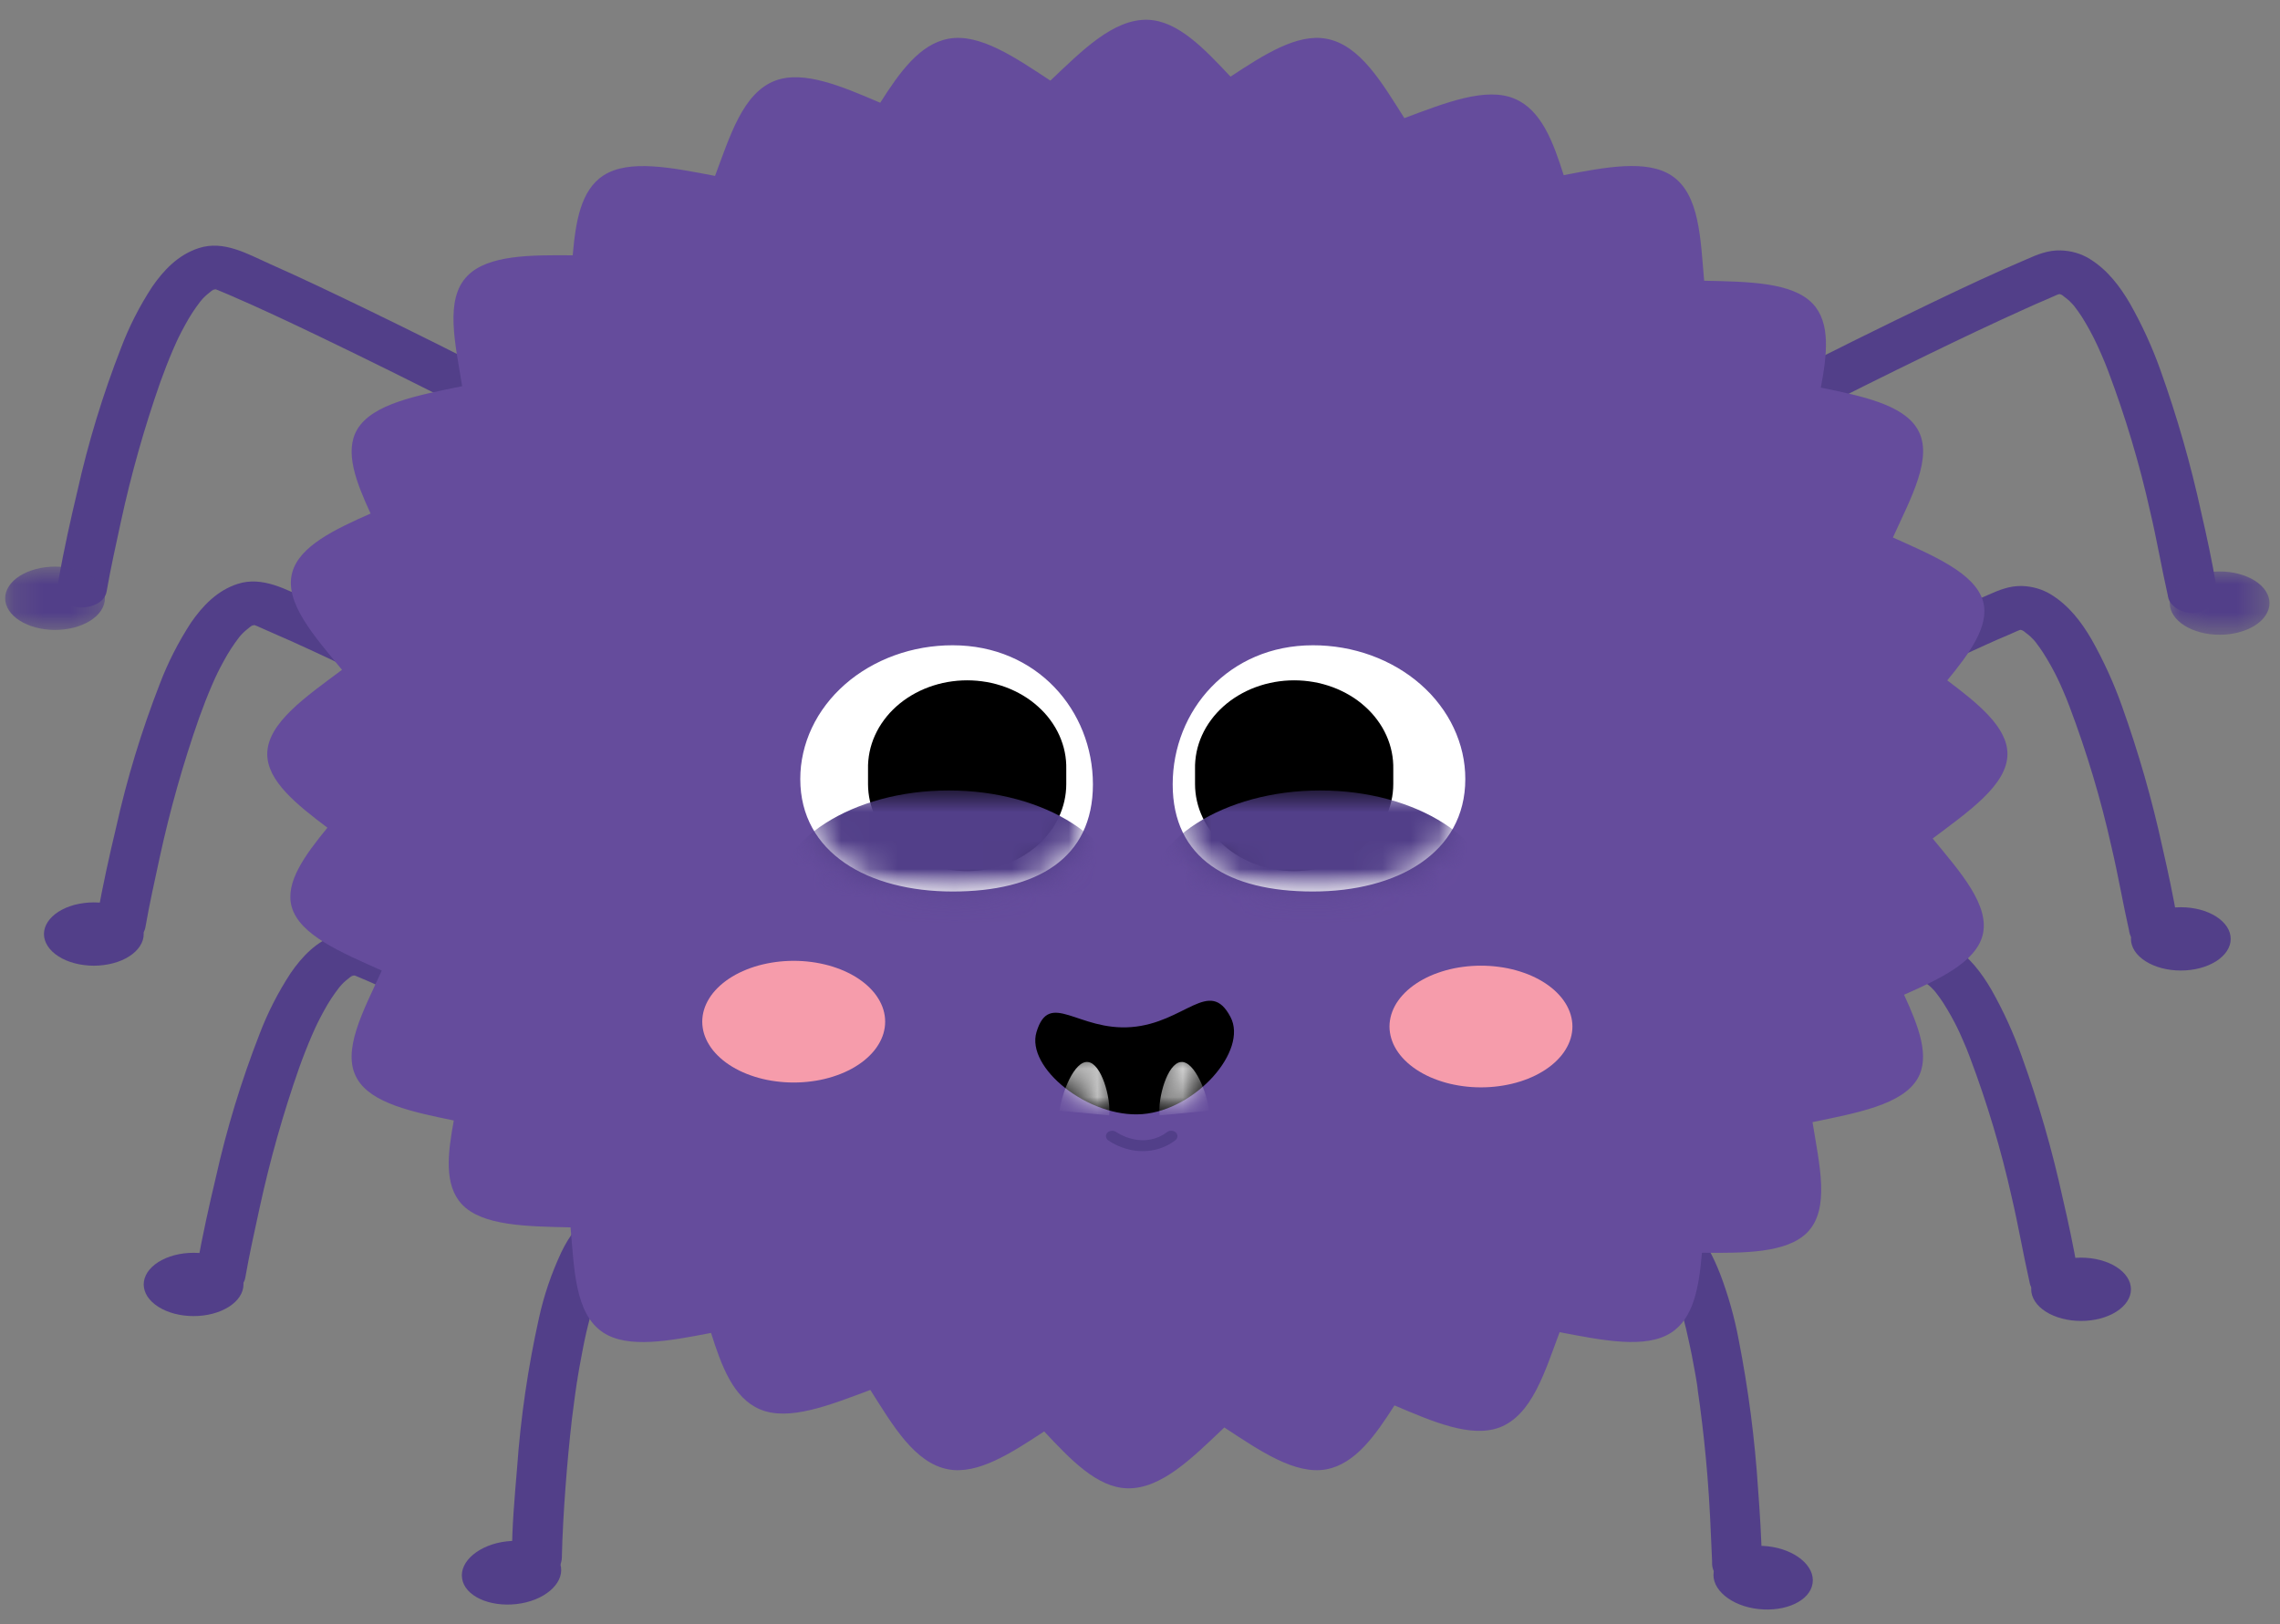 <svg width="80" height="57" viewBox="0 0 80 57" fill="none" xmlns="http://www.w3.org/2000/svg">
<rect x="0" y="0" width="80" height="57" fill="#808080" stroke="none"/>
<path d="M63.263 14.63C64.722 13.883 66.192 13.15 67.674 12.431C68.797 11.886 69.924 11.347 71.066 10.835C71.314 10.722 71.556 10.614 71.815 10.506L72.141 10.362C72.197 10.339 72.251 10.319 72.305 10.295C72.401 10.252 72.042 10.37 72.205 10.334C72.251 10.324 72.306 10.315 72.352 10.3C72.398 10.286 72.086 10.3 72.216 10.319C72.245 10.321 72.275 10.321 72.303 10.319C72.503 10.319 72.055 10.262 72.233 10.31C72.288 10.327 72.48 10.388 72.298 10.322C72.117 10.256 72.298 10.322 72.343 10.349C72.386 10.377 72.392 10.378 72.418 10.391C72.547 10.461 72.365 10.364 72.331 10.329C72.419 10.415 72.532 10.485 72.62 10.57C72.669 10.617 72.71 10.674 72.761 10.714C72.7 10.661 72.623 10.55 72.711 10.659L72.782 10.745C72.879 10.869 72.968 10.996 73.053 11.127C73.243 11.432 73.415 11.746 73.566 12.067C73.614 12.162 73.476 11.876 73.555 12.046L73.617 12.178C73.658 12.268 73.699 12.36 73.738 12.45C73.82 12.639 73.901 12.829 73.972 13.024C74.58 14.636 75.071 16.276 75.442 17.942C75.676 18.925 75.842 19.917 76.065 20.901C76.065 20.917 76.065 20.933 76.073 20.948C76.141 21.346 76.736 21.601 77.149 21.485C77.64 21.342 77.834 20.967 77.761 20.539C77.612 19.678 77.434 18.835 77.236 17.986C76.869 16.295 76.391 14.628 75.803 12.985C75.518 12.184 75.162 11.406 74.736 10.653C74.389 10.058 73.955 9.478 73.327 9.088C73.02 8.899 72.678 8.799 72.303 8.788C71.859 8.775 71.486 8.931 71.102 9.102C69.984 9.576 68.89 10.092 67.802 10.614C66.011 11.474 64.235 12.355 62.473 13.254L62.379 13.301C62.33 13.327 62.286 13.357 62.244 13.391C62.203 13.425 62.166 13.462 62.133 13.502C62.1 13.542 62.071 13.585 62.047 13.63C62.023 13.675 62.005 13.722 61.991 13.77C61.978 13.818 61.969 13.867 61.967 13.916C61.964 13.966 61.967 14.015 61.975 14.064C61.983 14.113 61.996 14.161 62.014 14.208C62.033 14.255 62.057 14.3 62.085 14.343C62.114 14.385 62.147 14.425 62.184 14.463C62.221 14.5 62.262 14.533 62.307 14.564C62.352 14.594 62.4 14.62 62.45 14.643C62.501 14.664 62.553 14.682 62.608 14.695C62.662 14.709 62.718 14.717 62.774 14.721C62.83 14.725 62.886 14.724 62.942 14.718C62.999 14.712 63.053 14.702 63.107 14.687C63.161 14.672 63.213 14.652 63.263 14.629V14.63Z" fill="#523F89"/>
<mask id="mask0_302_23088" style="mask-type:luminance" maskUnits="userSpaceOnUse" x="76" y="19" width="4" height="4">
<path d="M76.117 19.969H79.629V22.3H76.117V19.969Z" fill="white"/>
</mask>
<g mask="url(#mask0_302_23088)">
<path d="M79.631 21.166C79.631 21.238 79.62 21.311 79.598 21.382C79.575 21.453 79.542 21.523 79.498 21.59C79.454 21.658 79.4 21.722 79.337 21.783C79.273 21.843 79.2 21.899 79.119 21.951C79.038 22.002 78.949 22.048 78.854 22.089C78.758 22.129 78.657 22.164 78.551 22.191C78.445 22.219 78.336 22.241 78.223 22.255C78.11 22.269 77.996 22.276 77.882 22.276C77.766 22.276 77.653 22.269 77.54 22.255C77.428 22.241 77.318 22.219 77.212 22.191C77.106 22.164 77.005 22.129 76.91 22.089C76.814 22.048 76.725 22.002 76.644 21.951C76.563 21.899 76.49 21.843 76.427 21.783C76.363 21.722 76.308 21.658 76.265 21.59C76.221 21.523 76.188 21.453 76.165 21.382C76.142 21.311 76.132 21.238 76.132 21.166C76.132 21.093 76.142 21.02 76.165 20.948C76.188 20.877 76.221 20.808 76.265 20.74C76.308 20.673 76.363 20.609 76.427 20.548C76.49 20.488 76.563 20.432 76.644 20.38C76.725 20.328 76.814 20.282 76.91 20.242C77.005 20.201 77.106 20.167 77.212 20.139C77.318 20.111 77.428 20.09 77.54 20.076C77.653 20.062 77.766 20.055 77.882 20.055C77.996 20.055 78.11 20.062 78.223 20.076C78.336 20.09 78.445 20.111 78.551 20.139C78.657 20.167 78.758 20.201 78.854 20.242C78.949 20.282 79.038 20.328 79.119 20.38C79.2 20.432 79.273 20.488 79.337 20.548C79.4 20.609 79.454 20.673 79.498 20.74C79.542 20.808 79.575 20.877 79.598 20.948C79.62 21.02 79.631 21.093 79.631 21.166Z" fill="#523F89"/>
</g>
<path d="M61.901 26.413C63.36 25.665 64.831 24.932 66.313 24.215C67.435 23.668 68.563 23.128 69.705 22.616C69.953 22.505 70.195 22.395 70.453 22.289L70.78 22.145L70.944 22.078C71.04 22.035 70.68 22.152 70.844 22.116C70.893 22.108 70.942 22.096 70.989 22.083C71.053 22.064 70.725 22.083 70.855 22.102C70.885 22.104 70.913 22.104 70.942 22.102C71.141 22.102 70.694 22.046 70.872 22.095C70.927 22.111 71.118 22.172 70.937 22.105C70.756 22.037 70.937 22.105 70.981 22.134C71.025 22.162 71.03 22.161 71.055 22.175C71.185 22.246 71.004 22.148 70.97 22.114C71.058 22.2 71.171 22.267 71.259 22.354C71.308 22.402 71.349 22.457 71.4 22.498C71.339 22.444 71.263 22.335 71.351 22.444L71.421 22.529C71.517 22.652 71.607 22.781 71.692 22.911C71.884 23.213 72.056 23.522 72.21 23.84C72.257 23.935 72.12 23.647 72.198 23.818C72.22 23.863 72.241 23.906 72.261 23.95C72.302 24.041 72.343 24.131 72.382 24.223C72.463 24.411 72.545 24.602 72.615 24.797C73.224 26.409 73.715 28.048 74.086 29.715C74.318 30.697 74.486 31.69 74.708 32.674C74.708 32.688 74.708 32.704 74.716 32.72C74.785 33.119 75.38 33.374 75.791 33.257C76.282 33.113 76.478 32.738 76.403 32.312C76.254 31.451 76.076 30.608 75.88 29.759C75.513 28.068 75.035 26.401 74.447 24.758C74.162 23.959 73.809 23.185 73.386 22.435C73.04 21.841 72.605 21.261 71.978 20.871C71.671 20.681 71.329 20.579 70.954 20.565C70.509 20.552 70.136 20.709 69.751 20.881C68.633 21.354 67.54 21.871 66.452 22.392C64.661 23.253 62.885 24.133 61.123 25.032L61.029 25.079C60.98 25.106 60.936 25.136 60.895 25.17C60.853 25.203 60.816 25.24 60.783 25.281C60.749 25.321 60.721 25.363 60.698 25.408C60.673 25.453 60.655 25.5 60.641 25.548C60.628 25.596 60.62 25.645 60.617 25.695C60.614 25.744 60.616 25.794 60.625 25.843C60.633 25.892 60.646 25.94 60.665 25.986C60.683 26.034 60.707 26.078 60.736 26.121C60.764 26.164 60.797 26.204 60.834 26.241C60.872 26.278 60.913 26.312 60.958 26.342C61.002 26.372 61.05 26.399 61.1 26.421C61.151 26.443 61.204 26.461 61.258 26.474C61.312 26.487 61.368 26.496 61.424 26.5C61.48 26.503 61.537 26.503 61.593 26.497C61.649 26.491 61.704 26.481 61.757 26.466C61.812 26.45 61.863 26.431 61.912 26.407L61.901 26.413Z" fill="#523F89"/>
<path d="M78.27 32.949C78.27 33.022 78.259 33.094 78.237 33.165C78.214 33.237 78.181 33.306 78.137 33.374C78.093 33.441 78.039 33.505 77.975 33.565C77.912 33.626 77.839 33.682 77.758 33.734C77.676 33.785 77.588 33.831 77.493 33.872C77.397 33.912 77.296 33.947 77.19 33.975C77.084 34.002 76.975 34.024 76.862 34.038C76.749 34.052 76.635 34.059 76.52 34.059C76.405 34.059 76.292 34.052 76.179 34.038C76.066 34.024 75.957 34.002 75.851 33.975C75.744 33.947 75.643 33.912 75.548 33.872C75.453 33.831 75.364 33.785 75.283 33.734C75.201 33.682 75.129 33.626 75.065 33.565C75.001 33.505 74.948 33.441 74.903 33.374C74.86 33.306 74.826 33.237 74.804 33.165C74.781 33.094 74.77 33.022 74.77 32.949C74.77 32.875 74.781 32.804 74.804 32.732C74.826 32.66 74.86 32.591 74.903 32.523C74.948 32.456 75.001 32.392 75.065 32.332C75.129 32.271 75.201 32.215 75.283 32.163C75.364 32.112 75.453 32.066 75.548 32.025C75.643 31.985 75.744 31.95 75.851 31.922C75.957 31.895 76.066 31.873 76.179 31.859C76.292 31.845 76.405 31.838 76.52 31.838C76.635 31.838 76.749 31.845 76.862 31.859C76.975 31.873 77.084 31.895 77.19 31.922C77.296 31.95 77.397 31.985 77.493 32.025C77.588 32.066 77.676 32.112 77.758 32.163C77.839 32.215 77.912 32.271 77.975 32.332C78.039 32.392 78.093 32.456 78.137 32.523C78.181 32.591 78.214 32.66 78.237 32.732C78.259 32.804 78.27 32.875 78.27 32.949Z" fill="#523F89"/>
<path d="M58.401 38.71C59.861 37.963 61.331 37.23 62.813 36.512C63.936 35.965 65.063 35.426 66.207 34.913C66.455 34.803 66.697 34.692 66.954 34.585L67.28 34.441C67.334 34.419 67.39 34.398 67.443 34.374C67.54 34.331 67.179 34.45 67.342 34.414C67.392 34.405 67.441 34.394 67.49 34.381C67.553 34.361 67.224 34.381 67.353 34.398C67.382 34.4 67.411 34.4 67.441 34.398C67.641 34.398 67.193 34.342 67.371 34.391C67.427 34.405 67.619 34.469 67.437 34.401C67.255 34.334 67.437 34.401 67.481 34.43L67.555 34.47C67.685 34.541 67.504 34.443 67.47 34.409C67.556 34.494 67.669 34.563 67.759 34.649C67.808 34.697 67.849 34.752 67.899 34.793C67.839 34.74 67.762 34.63 67.85 34.74L67.919 34.824C68.017 34.948 68.107 35.076 68.192 35.206C68.383 35.508 68.556 35.818 68.71 36.136C68.757 36.23 68.62 35.944 68.698 36.115C68.72 36.158 68.74 36.202 68.761 36.247C68.801 36.337 68.842 36.427 68.881 36.519C68.963 36.707 69.045 36.898 69.115 37.093C69.724 38.706 70.214 40.345 70.586 42.012C70.817 42.994 70.984 43.987 71.207 44.97L71.216 45.017C71.285 45.416 71.878 45.672 72.292 45.554C72.781 45.41 72.978 45.036 72.903 44.608C72.754 43.747 72.576 42.903 72.378 42.057C72.009 40.365 71.528 38.699 70.934 37.057C70.651 36.258 70.298 35.484 69.875 34.734C69.528 34.14 69.094 33.56 68.465 33.169C68.157 32.979 67.816 32.877 67.441 32.864C66.997 32.851 66.623 33.015 66.24 33.18C65.122 33.652 64.028 34.169 62.939 34.691C61.149 35.552 59.373 36.432 57.612 37.33L57.517 37.379C57.466 37.404 57.418 37.432 57.373 37.465C57.329 37.499 57.288 37.536 57.251 37.575C57.215 37.616 57.184 37.659 57.157 37.705C57.131 37.751 57.11 37.799 57.094 37.848C57.078 37.897 57.069 37.948 57.065 37.999C57.061 38.05 57.062 38.102 57.07 38.153C57.077 38.203 57.091 38.253 57.11 38.302C57.129 38.35 57.153 38.397 57.182 38.442C57.212 38.486 57.246 38.527 57.285 38.566C57.324 38.604 57.367 38.638 57.414 38.669C57.461 38.7 57.511 38.726 57.564 38.748C57.616 38.77 57.671 38.788 57.728 38.8C57.785 38.812 57.843 38.819 57.901 38.822C57.96 38.824 58.018 38.821 58.075 38.813C58.133 38.805 58.19 38.792 58.244 38.774C58.299 38.756 58.351 38.733 58.401 38.706V38.71Z" fill="#523F89"/>
<path d="M74.77 45.246C74.77 45.319 74.759 45.391 74.737 45.462C74.714 45.534 74.681 45.603 74.637 45.671C74.593 45.738 74.539 45.802 74.475 45.863C74.411 45.923 74.339 45.98 74.258 46.031C74.177 46.083 74.088 46.129 73.992 46.169C73.897 46.21 73.796 46.244 73.69 46.272C73.584 46.3 73.474 46.321 73.362 46.335C73.249 46.349 73.135 46.356 73.02 46.356C72.905 46.356 72.791 46.349 72.679 46.335C72.566 46.321 72.457 46.3 72.35 46.272C72.244 46.244 72.144 46.21 72.048 46.169C71.952 46.129 71.864 46.083 71.783 46.031C71.702 45.98 71.629 45.923 71.565 45.863C71.502 45.802 71.447 45.738 71.404 45.671C71.36 45.603 71.326 45.534 71.304 45.462C71.281 45.391 71.27 45.319 71.27 45.246C71.27 45.173 71.281 45.1 71.304 45.029C71.326 44.957 71.36 44.888 71.404 44.821C71.447 44.753 71.502 44.689 71.565 44.629C71.629 44.568 71.702 44.512 71.783 44.461C71.864 44.409 71.952 44.363 72.048 44.322C72.144 44.282 72.244 44.248 72.35 44.22C72.457 44.191 72.566 44.171 72.679 44.157C72.791 44.142 72.905 44.135 73.02 44.135C73.135 44.135 73.249 44.142 73.362 44.157C73.474 44.171 73.584 44.191 73.69 44.22C73.796 44.248 73.897 44.282 73.992 44.322C74.088 44.363 74.177 44.409 74.258 44.461C74.339 44.512 74.411 44.568 74.475 44.629C74.539 44.689 74.593 44.753 74.637 44.821C74.681 44.888 74.714 44.957 74.737 45.029C74.759 45.1 74.77 45.173 74.77 45.246Z" fill="#523F89"/>
<path d="M48.251 47.227C49.83 46.647 51.415 46.084 53.008 45.538C54.209 45.123 55.414 44.716 56.63 44.341C57.079 44.197 57.534 44.078 57.986 43.952C58.097 43.92 57.738 43.952 57.853 43.968C57.875 43.969 57.898 43.969 57.921 43.968C57.947 43.969 57.972 43.969 57.998 43.968C58.048 43.959 57.73 43.913 57.869 43.955C57.921 43.97 58.101 44.028 57.918 43.955C57.734 43.881 57.918 43.955 57.972 43.987C57.992 43.999 58.011 44.012 58.032 44.022C58.143 44.078 57.846 43.879 57.939 43.959C57.983 43.999 58.032 44.033 58.076 44.074C58.121 44.114 58.153 44.154 58.194 44.193C57.992 44.002 58.13 44.12 58.194 44.212C58.277 44.323 58.352 44.438 58.419 44.557C58.457 44.622 58.491 44.687 58.526 44.752C58.542 44.783 58.555 44.814 58.571 44.843C58.612 44.922 58.486 44.658 58.52 44.74C58.53 44.763 58.542 44.784 58.553 44.807C58.85 45.498 59.075 46.208 59.228 46.935C59.324 47.353 59.406 47.773 59.48 48.194C59.498 48.293 59.514 48.393 59.531 48.492C59.539 48.54 59.545 48.587 59.553 48.636C59.561 48.684 59.596 48.943 59.553 48.672C59.583 48.887 59.615 49.102 59.645 49.316C59.754 50.139 59.842 50.963 59.909 51.788C59.991 52.784 60.03 53.781 60.073 54.779C60.073 54.793 60.073 54.809 60.073 54.825C60.07 54.877 60.074 54.928 60.083 54.979C60.093 55.031 60.108 55.081 60.128 55.129C60.149 55.178 60.176 55.224 60.207 55.268C60.238 55.312 60.275 55.353 60.316 55.39C60.356 55.428 60.401 55.461 60.449 55.491C60.498 55.52 60.55 55.545 60.604 55.566C60.658 55.586 60.714 55.602 60.773 55.612C60.83 55.622 60.889 55.627 60.948 55.627C61.007 55.627 61.065 55.622 61.124 55.612C61.181 55.602 61.238 55.586 61.292 55.566C61.346 55.545 61.398 55.52 61.446 55.491C61.495 55.461 61.54 55.428 61.581 55.39C61.621 55.353 61.658 55.312 61.689 55.268C61.721 55.224 61.746 55.178 61.767 55.129C61.789 55.081 61.804 55.031 61.813 54.979C61.822 54.928 61.825 54.877 61.823 54.825C61.804 53.964 61.751 53.114 61.687 52.26C61.573 50.497 61.345 48.745 61.004 47.004C60.857 46.226 60.642 45.464 60.359 44.715C60.111 44.09 59.795 43.423 59.244 42.947C58.988 42.719 58.683 42.562 58.331 42.475C57.921 42.399 57.521 42.427 57.13 42.561C55.95 42.898 54.787 43.279 53.63 43.673C51.697 44.327 49.775 45.004 47.866 45.704L47.764 45.741C47.344 45.896 46.994 46.256 47.153 46.687C47.305 47.044 47.799 47.39 48.251 47.227Z" fill="#523F89"/>
<path d="M63.599 55.568C63.508 56.177 62.656 56.573 61.697 56.467C60.738 56.361 60.037 55.772 60.13 55.164C60.223 54.555 61.073 54.159 62.031 54.265C62.988 54.371 63.695 54.957 63.599 55.568Z" fill="#523F89"/>
<path d="M17.435 13.131C15.93 12.361 14.415 11.606 12.891 10.867C11.747 10.313 10.603 9.766 9.439 9.249C8.683 8.912 7.849 8.421 6.974 8.707C6.241 8.945 5.735 9.493 5.34 10.064C4.892 10.75 4.527 11.467 4.244 12.217C3.603 13.861 3.094 15.535 2.714 17.239C2.47 18.257 2.247 19.279 2.061 20.306C2.061 20.322 2.061 20.338 2.052 20.353C1.983 20.75 2.167 21.199 2.663 21.299C3.082 21.382 3.667 21.187 3.74 20.763C3.884 19.936 4.067 19.114 4.245 18.294C4.602 16.645 5.061 15.019 5.623 13.415C5.761 13.029 5.91 12.646 6.073 12.267C6.112 12.177 6.153 12.085 6.194 11.995L6.256 11.863C6.331 11.699 6.191 11.99 6.245 11.884C6.327 11.72 6.409 11.556 6.5 11.395C6.654 11.109 6.832 10.835 7.034 10.574C7.09 10.502 7.284 10.318 7.054 10.542C7.103 10.495 7.147 10.442 7.196 10.399C7.286 10.311 7.391 10.241 7.485 10.158C7.446 10.194 7.274 10.285 7.399 10.22L7.464 10.184C7.58 10.12 7.724 10.123 7.433 10.184C7.479 10.174 7.528 10.156 7.573 10.143C7.619 10.13 7.737 10.119 7.544 10.143C7.351 10.167 7.477 10.143 7.523 10.143C7.569 10.143 7.765 10.162 7.562 10.143C7.359 10.124 7.562 10.156 7.621 10.167C7.751 10.195 7.474 10.107 7.501 10.122C7.55 10.146 7.601 10.167 7.653 10.185L8.018 10.338C9.122 10.813 10.207 11.327 11.286 11.845C13.02 12.68 14.741 13.533 16.447 14.406L16.543 14.454C16.592 14.481 16.644 14.504 16.699 14.522C16.754 14.54 16.811 14.553 16.868 14.561C16.926 14.569 16.984 14.572 17.042 14.569C17.101 14.567 17.159 14.56 17.216 14.548C17.272 14.536 17.327 14.518 17.38 14.496C17.433 14.474 17.482 14.448 17.53 14.417C17.576 14.386 17.62 14.352 17.658 14.313C17.697 14.275 17.731 14.234 17.761 14.19C17.791 14.145 17.815 14.098 17.834 14.05C17.853 14.001 17.866 13.951 17.874 13.901C17.881 13.85 17.883 13.799 17.879 13.747C17.875 13.696 17.865 13.646 17.849 13.596C17.833 13.547 17.813 13.498 17.786 13.453C17.76 13.407 17.728 13.364 17.692 13.323C17.655 13.284 17.615 13.247 17.57 13.214C17.526 13.18 17.478 13.152 17.427 13.127L17.435 13.131Z" fill="#523F89"/>
<mask id="mask1_302_23088" style="mask-type:luminance" maskUnits="userSpaceOnUse" x="0" y="19" width="4" height="4">
<path d="M0.185 19.84H3.681V22.171H0.185V19.84Z" fill="white"/>
</mask>
<g mask="url(#mask1_302_23088)">
<path d="M3.681 20.996C3.681 21.069 3.67 21.141 3.648 21.212C3.625 21.284 3.592 21.353 3.548 21.421C3.504 21.488 3.45 21.552 3.387 21.613C3.323 21.674 3.25 21.73 3.169 21.781C3.088 21.833 2.999 21.879 2.904 21.919C2.808 21.96 2.707 21.994 2.601 22.022C2.495 22.05 2.386 22.071 2.273 22.085C2.16 22.099 2.046 22.107 1.932 22.107C1.816 22.107 1.703 22.099 1.59 22.085C1.477 22.071 1.368 22.05 1.262 22.022C1.155 21.994 1.054 21.96 0.959 21.919C0.864 21.879 0.775 21.833 0.694 21.781C0.612 21.73 0.54 21.674 0.476 21.613C0.412 21.552 0.358 21.488 0.315 21.421C0.271 21.353 0.237 21.284 0.215 21.212C0.192 21.141 0.181 21.069 0.181 20.996C0.181 20.923 0.192 20.85 0.215 20.779C0.237 20.707 0.271 20.638 0.315 20.571C0.358 20.503 0.412 20.439 0.476 20.378C0.54 20.318 0.612 20.262 0.694 20.21C0.775 20.159 0.864 20.113 0.959 20.072C1.054 20.032 1.155 19.998 1.262 19.97C1.368 19.941 1.477 19.921 1.59 19.907C1.703 19.892 1.816 19.885 1.932 19.885C2.046 19.885 2.16 19.892 2.273 19.907C2.386 19.921 2.495 19.941 2.601 19.97C2.707 19.998 2.808 20.032 2.904 20.072C2.999 20.113 3.088 20.159 3.169 20.21C3.25 20.262 3.323 20.318 3.387 20.378C3.45 20.439 3.504 20.503 3.548 20.571C3.592 20.638 3.625 20.707 3.648 20.779C3.67 20.85 3.681 20.923 3.681 20.996Z" fill="#523F89"/>
</g>
<path d="M18.796 24.916C17.292 24.146 15.778 23.392 14.253 22.652C13.109 22.098 11.966 21.55 10.802 21.033C10.045 20.697 9.212 20.207 8.336 20.492C7.604 20.729 7.098 21.279 6.702 21.85C6.256 22.535 5.89 23.253 5.606 24.002C4.966 25.646 4.456 27.32 4.077 29.025C3.833 30.042 3.61 31.064 3.423 32.091L3.413 32.139C3.344 32.533 3.528 32.984 4.026 33.083C4.443 33.168 5.028 32.971 5.101 32.546C5.245 31.721 5.428 30.899 5.606 30.079C5.963 28.431 6.422 26.805 6.984 25.201C7.123 24.814 7.271 24.431 7.434 24.052C7.473 23.961 7.514 23.87 7.555 23.779C7.575 23.735 7.596 23.692 7.618 23.648C7.692 23.483 7.552 23.776 7.606 23.669C7.688 23.504 7.769 23.34 7.861 23.18C8.015 22.894 8.193 22.62 8.395 22.358C8.451 22.287 8.645 22.102 8.415 22.328C8.464 22.279 8.508 22.227 8.557 22.184C8.647 22.096 8.753 22.026 8.846 21.943C8.807 21.977 8.635 22.071 8.761 22.005L8.825 21.968C8.941 21.906 9.085 21.908 8.794 21.968C8.84 21.959 8.889 21.94 8.934 21.927C8.98 21.914 9.098 21.904 8.905 21.927C8.712 21.95 8.838 21.927 8.884 21.927C8.93 21.927 9.126 21.944 8.923 21.927C8.721 21.91 8.923 21.94 8.982 21.951C9.112 21.977 8.835 21.89 8.862 21.906C8.911 21.93 8.962 21.951 9.014 21.969L9.386 22.134C10.49 22.609 11.575 23.122 12.653 23.64C14.386 24.473 16.107 25.326 17.817 26.201L17.91 26.25C17.959 26.276 18.012 26.299 18.067 26.317C18.121 26.335 18.178 26.348 18.235 26.356C18.293 26.364 18.351 26.367 18.41 26.365C18.468 26.363 18.526 26.355 18.583 26.343C18.64 26.331 18.695 26.314 18.747 26.292C18.8 26.27 18.85 26.243 18.897 26.213C18.944 26.182 18.987 26.147 19.026 26.109C19.065 26.071 19.099 26.029 19.129 25.985C19.158 25.941 19.182 25.894 19.201 25.846C19.22 25.797 19.234 25.747 19.241 25.696C19.249 25.645 19.25 25.594 19.246 25.542C19.242 25.491 19.233 25.441 19.217 25.391C19.201 25.342 19.18 25.294 19.154 25.248C19.127 25.203 19.096 25.16 19.06 25.119C19.023 25.079 18.982 25.042 18.938 25.009C18.893 24.976 18.845 24.947 18.794 24.922L18.796 24.916Z" fill="#523F89"/>
<path d="M5.042 32.779C5.042 32.852 5.031 32.924 5.009 32.995C4.986 33.067 4.953 33.136 4.909 33.204C4.865 33.271 4.811 33.335 4.747 33.396C4.684 33.457 4.611 33.513 4.53 33.564C4.449 33.616 4.36 33.662 4.265 33.703C4.169 33.743 4.068 33.777 3.962 33.805C3.856 33.833 3.747 33.854 3.634 33.868C3.521 33.883 3.407 33.89 3.293 33.89C3.177 33.89 3.064 33.883 2.951 33.868C2.839 33.854 2.729 33.833 2.622 33.805C2.516 33.777 2.416 33.743 2.32 33.703C2.225 33.662 2.136 33.616 2.055 33.564C1.974 33.513 1.901 33.457 1.838 33.396C1.774 33.335 1.719 33.271 1.676 33.204C1.632 33.136 1.598 33.067 1.576 32.995C1.553 32.924 1.542 32.852 1.542 32.779C1.542 32.706 1.553 32.634 1.576 32.562C1.598 32.49 1.632 32.421 1.676 32.354C1.719 32.287 1.774 32.222 1.838 32.162C1.901 32.101 1.974 32.045 2.055 31.993C2.136 31.942 2.225 31.896 2.32 31.855C2.416 31.815 2.516 31.781 2.622 31.752C2.729 31.725 2.839 31.704 2.951 31.69C3.064 31.675 3.177 31.668 3.293 31.668C3.407 31.668 3.521 31.675 3.634 31.69C3.747 31.704 3.856 31.725 3.962 31.752C4.068 31.781 4.169 31.815 4.265 31.855C4.36 31.896 4.449 31.942 4.53 31.993C4.611 32.045 4.684 32.101 4.747 32.162C4.811 32.222 4.865 32.287 4.909 32.354C4.953 32.421 4.986 32.49 5.009 32.562C5.031 32.634 5.042 32.706 5.042 32.779Z" fill="#523F89"/>
<path d="M22.295 37.212C20.79 36.439 19.275 35.684 17.752 34.947C16.608 34.393 15.464 33.846 14.3 33.329C13.544 32.993 12.712 32.502 11.835 32.786C11.103 33.025 10.596 33.574 10.201 34.145C9.753 34.831 9.387 35.548 9.103 36.298C8.463 37.941 7.953 39.616 7.573 41.32C7.33 42.336 7.106 43.36 6.92 44.387C6.919 44.402 6.919 44.417 6.92 44.433C6.849 44.829 7.033 45.279 7.531 45.379C7.948 45.462 8.533 45.267 8.606 44.842C8.75 44.017 8.933 43.194 9.112 42.375C9.469 40.727 9.928 39.1 10.489 37.496C10.627 37.108 10.776 36.725 10.939 36.348C10.979 36.256 11.019 36.166 11.06 36.075C11.082 36.031 11.101 35.986 11.123 35.943C11.197 35.779 11.059 36.071 11.111 35.965C11.194 35.8 11.274 35.636 11.366 35.474C11.52 35.188 11.699 34.915 11.902 34.653C11.958 34.583 12.15 34.398 11.921 34.622C11.97 34.575 12.013 34.523 12.062 34.478C12.152 34.391 12.258 34.322 12.351 34.239C12.312 34.273 12.142 34.365 12.266 34.299L12.33 34.263C12.447 34.201 12.59 34.203 12.299 34.263C12.345 34.254 12.395 34.236 12.441 34.223C12.487 34.21 12.604 34.198 12.41 34.223C12.216 34.247 12.343 34.223 12.389 34.223C12.434 34.223 12.631 34.24 12.428 34.223C12.226 34.206 12.428 34.234 12.488 34.247C12.617 34.273 12.341 34.185 12.367 34.201C12.417 34.224 12.468 34.245 12.519 34.263L12.884 34.418C13.99 34.893 15.073 35.405 16.152 35.925C17.886 36.757 19.607 37.61 21.315 38.485L21.408 38.533C21.457 38.558 21.509 38.577 21.563 38.592C21.617 38.607 21.672 38.617 21.728 38.623C21.784 38.629 21.84 38.63 21.897 38.626C21.953 38.622 22.009 38.614 22.063 38.601C22.117 38.587 22.17 38.569 22.221 38.547C22.271 38.525 22.319 38.499 22.363 38.469C22.408 38.438 22.449 38.405 22.487 38.367C22.524 38.331 22.556 38.29 22.585 38.248C22.614 38.205 22.637 38.16 22.656 38.113C22.675 38.066 22.688 38.018 22.696 37.969C22.704 37.92 22.707 37.871 22.704 37.821C22.701 37.772 22.693 37.722 22.679 37.674C22.666 37.626 22.647 37.58 22.623 37.535C22.6 37.49 22.571 37.447 22.538 37.407C22.505 37.367 22.467 37.33 22.426 37.296C22.385 37.263 22.34 37.232 22.292 37.206L22.295 37.212Z" fill="#523F89"/>
<path d="M8.543 45.076C8.543 45.149 8.531 45.22 8.509 45.292C8.486 45.364 8.453 45.433 8.409 45.501C8.365 45.568 8.311 45.632 8.248 45.692C8.184 45.753 8.111 45.809 8.03 45.861C7.948 45.912 7.86 45.958 7.765 45.999C7.669 46.039 7.568 46.074 7.462 46.102C7.356 46.129 7.247 46.151 7.134 46.165C7.021 46.179 6.907 46.186 6.792 46.186C6.678 46.186 6.564 46.179 6.451 46.165C6.338 46.151 6.229 46.129 6.123 46.102C6.017 46.074 5.916 46.039 5.82 45.999C5.725 45.958 5.636 45.912 5.555 45.861C5.474 45.809 5.401 45.753 5.337 45.692C5.273 45.632 5.22 45.568 5.175 45.501C5.132 45.433 5.098 45.364 5.076 45.292C5.054 45.22 5.042 45.149 5.042 45.076C5.042 45.002 5.054 44.931 5.076 44.859C5.098 44.787 5.132 44.718 5.175 44.65C5.22 44.583 5.273 44.519 5.337 44.459C5.401 44.398 5.474 44.342 5.555 44.29C5.636 44.239 5.725 44.193 5.82 44.152C5.916 44.111 6.017 44.077 6.123 44.049C6.229 44.022 6.338 44 6.451 43.986C6.564 43.972 6.678 43.965 6.792 43.965C6.907 43.965 7.021 43.972 7.134 43.986C7.247 44 7.356 44.022 7.462 44.049C7.568 44.077 7.669 44.111 7.765 44.152C7.86 44.193 7.948 44.239 8.03 44.29C8.111 44.342 8.184 44.398 8.248 44.459C8.311 44.519 8.365 44.583 8.409 44.65C8.453 44.718 8.486 44.787 8.509 44.859C8.531 44.931 8.543 45.002 8.543 45.076Z" fill="#523F89"/>
<path d="M32.027 45.572C30.402 44.975 28.768 44.395 27.125 43.833C25.897 43.411 24.665 42.996 23.42 42.616C22.603 42.369 21.786 42.058 20.969 42.485C20.358 42.808 19.97 43.379 19.698 43.94C19.35 44.683 19.089 45.448 18.915 46.236C18.526 47.982 18.269 49.742 18.143 51.517C18.057 52.543 17.961 53.584 17.964 54.615C17.964 54.63 17.964 54.646 17.964 54.661C17.964 54.712 17.971 54.762 17.982 54.811C17.994 54.86 18.01 54.908 18.033 54.954C18.055 55.001 18.082 55.045 18.113 55.087C18.146 55.128 18.181 55.167 18.222 55.203C18.263 55.239 18.307 55.27 18.354 55.298C18.402 55.327 18.452 55.35 18.505 55.37C18.557 55.389 18.612 55.404 18.668 55.415C18.724 55.425 18.781 55.43 18.838 55.431C18.895 55.43 18.952 55.424 19.008 55.413C19.064 55.403 19.118 55.388 19.17 55.368C19.223 55.348 19.273 55.325 19.32 55.296C19.368 55.268 19.412 55.237 19.452 55.201C19.493 55.165 19.529 55.127 19.561 55.085C19.593 55.043 19.62 55 19.642 54.953C19.665 54.907 19.682 54.86 19.694 54.811C19.706 54.762 19.713 54.712 19.714 54.661C19.732 53.835 19.782 53.007 19.843 52.182C19.902 51.385 19.977 50.589 20.068 49.794C20.096 49.573 20.124 49.353 20.154 49.132C20.166 49.032 20.181 48.931 20.195 48.831L20.219 48.67C20.219 48.633 20.255 48.424 20.234 48.571C20.212 48.719 20.234 48.521 20.245 48.492C20.256 48.464 20.26 48.399 20.268 48.349C20.285 48.237 20.305 48.124 20.325 48.01C20.363 47.793 20.404 47.58 20.446 47.363C20.589 46.599 20.793 45.847 21.059 45.109C21.116 44.952 21.179 44.797 21.248 44.644C21.248 44.626 21.266 44.608 21.274 44.589C21.318 44.489 21.218 44.701 21.224 44.694C21.245 44.661 21.258 44.624 21.276 44.589C21.308 44.523 21.345 44.459 21.382 44.394C21.452 44.271 21.53 44.153 21.616 44.038C21.632 44.015 21.65 43.993 21.668 43.972L21.697 43.935C21.756 43.854 21.595 44.05 21.606 44.038C21.654 43.996 21.693 43.946 21.74 43.903C21.787 43.86 21.822 43.837 21.861 43.803C21.969 43.71 21.673 43.913 21.768 43.864C21.794 43.852 21.818 43.833 21.844 43.82C21.871 43.807 21.934 43.781 21.977 43.758C21.721 43.902 21.769 43.823 21.858 43.806L21.949 43.785C22.078 43.748 21.742 43.797 21.802 43.801C21.826 43.801 21.853 43.801 21.877 43.801C21.902 43.801 21.923 43.801 21.946 43.801C22.096 43.792 21.685 43.749 21.832 43.787C22.021 43.833 22.209 43.885 22.395 43.939C23.565 44.281 24.717 44.664 25.867 45.053C27.74 45.685 29.603 46.342 31.457 47.023L31.557 47.06C31.982 47.215 32.537 46.892 32.633 46.524C32.755 46.068 32.482 45.739 32.027 45.572Z" fill="#523F89"/>
<path d="M16.214 55.395C16.305 56.003 17.157 56.399 18.116 56.293C19.075 56.187 19.776 55.598 19.683 54.99C19.59 54.381 18.74 53.985 17.783 54.091C16.825 54.198 16.117 54.788 16.214 55.395Z" fill="#523F89"/>
<path d="M70.437 26.46C70.437 25.52 69.411 24.694 68.325 23.877C69.117 22.911 69.814 21.959 69.583 21.111C69.308 20.114 67.832 19.497 66.418 18.863C67.045 17.478 67.856 16.037 67.282 15.063C66.78 14.202 65.342 13.9 63.889 13.602C64.107 12.444 64.238 11.333 63.607 10.66C62.893 9.901 61.337 9.885 59.795 9.852C59.664 8.387 59.643 6.814 58.651 6.161C57.779 5.587 56.326 5.866 54.866 6.147C54.496 4.976 54.081 3.861 53.149 3.467C52.143 3.036 50.708 3.61 49.276 4.145C48.49 2.905 47.725 1.581 46.544 1.36C45.511 1.167 44.351 1.917 43.176 2.69C42.243 1.694 41.319 0.723 40.264 0.694C39.056 0.663 37.955 1.789 36.856 2.829C35.609 2.01 34.37 1.156 33.276 1.36C32.266 1.548 31.56 2.545 30.885 3.606C29.542 3.032 28.206 2.457 27.204 2.829C26.06 3.26 25.613 4.778 25.089 6.173C23.583 5.886 22.067 5.573 21.168 6.161C20.372 6.682 20.197 7.79 20.095 8.96C18.603 8.947 17.124 8.946 16.404 9.677C15.586 10.504 15.98 12.072 16.216 13.552C14.668 13.872 13.069 14.162 12.533 15.073C12.077 15.849 12.496 16.92 13.003 18.022C11.73 18.583 10.509 19.17 10.255 20.086C9.959 21.141 11.039 22.337 12 23.506C10.75 24.441 9.377 25.372 9.377 26.464C9.377 27.404 10.403 28.23 11.488 29.047C10.697 30.013 10 30.966 10.232 31.814C10.507 32.818 11.982 33.427 13.396 34.061C12.768 35.446 11.959 36.887 12.533 37.861C13.034 38.722 14.472 39.023 15.923 39.322C15.707 40.48 15.577 41.591 16.207 42.263C16.921 43.023 18.477 43.038 20.019 43.073C20.15 44.537 20.171 46.109 21.163 46.763C22.035 47.336 23.488 47.058 24.949 46.777C25.318 47.948 25.733 49.063 26.663 49.457C27.671 49.888 29.106 49.314 30.538 48.778C31.325 50.018 32.089 51.343 33.271 51.564C34.303 51.756 35.463 51.007 36.638 50.234C37.57 51.231 38.495 52.201 39.549 52.23C40.758 52.263 41.859 51.135 42.959 50.095C44.206 50.914 45.444 51.767 46.538 51.564C47.548 51.376 48.255 50.378 48.929 49.32C50.272 49.893 51.609 50.468 52.611 50.096C53.754 49.665 54.202 48.146 54.723 46.751C56.231 47.038 57.748 47.351 58.645 46.763C59.441 46.242 59.615 45.135 59.718 43.964C61.21 43.977 62.689 43.978 63.41 43.254C64.226 42.427 63.833 40.86 63.597 39.379C65.145 39.059 66.744 38.77 67.28 37.858C67.736 37.083 67.316 36.013 66.809 34.909C68.082 34.348 69.303 33.761 69.558 32.847C69.852 31.789 68.773 30.595 67.813 29.426C69.064 28.483 70.437 27.547 70.437 26.46Z" fill="#654C9C"/>
<path d="M31.058 35.854C31.058 35.924 31.053 35.994 31.043 36.063C31.032 36.133 31.017 36.202 30.997 36.271C30.977 36.339 30.951 36.407 30.92 36.474C30.89 36.541 30.854 36.607 30.814 36.671C30.774 36.736 30.729 36.799 30.68 36.861C30.63 36.922 30.576 36.982 30.518 37.04C30.459 37.098 30.397 37.154 30.33 37.209C30.263 37.263 30.193 37.314 30.119 37.364C30.044 37.413 29.966 37.461 29.885 37.505C29.804 37.549 29.72 37.591 29.632 37.63C29.545 37.669 29.455 37.704 29.362 37.737C29.27 37.77 29.174 37.8 29.077 37.827C28.98 37.854 28.881 37.877 28.781 37.898C28.68 37.918 28.579 37.935 28.476 37.948C28.372 37.962 28.269 37.972 28.164 37.979C28.059 37.986 27.955 37.989 27.849 37.989C27.744 37.989 27.639 37.986 27.535 37.979C27.43 37.972 27.326 37.962 27.223 37.948C27.12 37.935 27.018 37.918 26.918 37.898C26.817 37.877 26.718 37.854 26.621 37.827C26.524 37.8 26.429 37.77 26.336 37.737C26.244 37.704 26.154 37.669 26.067 37.63C25.979 37.591 25.895 37.549 25.814 37.505C25.732 37.461 25.655 37.413 25.58 37.364C25.506 37.314 25.435 37.263 25.369 37.209C25.302 37.154 25.24 37.098 25.181 37.04C25.123 36.982 25.069 36.922 25.019 36.861C24.969 36.799 24.924 36.736 24.885 36.671C24.844 36.607 24.809 36.541 24.779 36.474C24.748 36.407 24.722 36.339 24.702 36.271C24.681 36.202 24.666 36.133 24.656 36.063C24.646 35.994 24.64 35.924 24.64 35.854C24.64 35.784 24.646 35.714 24.656 35.645C24.666 35.575 24.681 35.506 24.702 35.438C24.722 35.369 24.748 35.301 24.779 35.234C24.809 35.167 24.844 35.102 24.885 35.037C24.924 34.972 24.969 34.909 25.019 34.847C25.069 34.786 25.123 34.726 25.181 34.668C25.24 34.61 25.302 34.553 25.369 34.499C25.435 34.446 25.506 34.394 25.58 34.344C25.655 34.295 25.732 34.248 25.814 34.203C25.895 34.159 25.979 34.117 26.067 34.079C26.154 34.04 26.244 34.004 26.336 33.971C26.429 33.938 26.524 33.908 26.621 33.881C26.718 33.855 26.817 33.831 26.918 33.811C27.018 33.791 27.12 33.773 27.223 33.76C27.326 33.746 27.43 33.736 27.535 33.729C27.639 33.722 27.744 33.719 27.849 33.719C27.955 33.719 28.059 33.722 28.164 33.729C28.269 33.736 28.372 33.746 28.476 33.76C28.579 33.773 28.68 33.791 28.781 33.811C28.881 33.831 28.98 33.855 29.077 33.881C29.174 33.908 29.27 33.938 29.362 33.971C29.455 34.004 29.545 34.04 29.632 34.079C29.72 34.117 29.804 34.159 29.885 34.203C29.966 34.248 30.044 34.295 30.119 34.344C30.193 34.394 30.263 34.446 30.33 34.499C30.397 34.553 30.459 34.61 30.518 34.668C30.576 34.726 30.63 34.786 30.68 34.847C30.729 34.909 30.774 34.972 30.814 35.037C30.854 35.102 30.89 35.167 30.92 35.234C30.951 35.301 30.977 35.369 30.997 35.438C31.017 35.506 31.032 35.575 31.043 35.645C31.053 35.714 31.058 35.784 31.058 35.854Z" fill="#F69CAB"/>
<path d="M55.173 36.024C55.173 36.094 55.168 36.163 55.157 36.233C55.147 36.303 55.131 36.372 55.111 36.44C55.09 36.509 55.065 36.577 55.034 36.644C55.004 36.71 54.968 36.776 54.928 36.841C54.888 36.906 54.843 36.969 54.794 37.031C54.744 37.092 54.69 37.152 54.632 37.21C54.573 37.268 54.511 37.325 54.444 37.379C54.377 37.433 54.307 37.484 54.233 37.534C54.158 37.583 54.081 37.63 53.999 37.675C53.918 37.719 53.834 37.761 53.746 37.8C53.659 37.838 53.569 37.874 53.476 37.907C53.383 37.94 53.288 37.97 53.191 37.997C53.094 38.024 52.996 38.047 52.895 38.067C52.794 38.087 52.692 38.105 52.589 38.118C52.486 38.132 52.382 38.142 52.278 38.149C52.173 38.156 52.068 38.159 51.963 38.159C51.859 38.159 51.754 38.156 51.649 38.149C51.544 38.142 51.44 38.132 51.337 38.118C51.234 38.105 51.133 38.087 51.032 38.067C50.931 38.047 50.832 38.024 50.735 37.997C50.638 37.97 50.544 37.94 50.451 37.907C50.358 37.874 50.268 37.838 50.18 37.8C50.093 37.761 50.009 37.719 49.928 37.675C49.846 37.63 49.768 37.583 49.694 37.534C49.62 37.484 49.549 37.433 49.483 37.379C49.416 37.325 49.353 37.268 49.295 37.21C49.236 37.152 49.183 37.092 49.133 37.031C49.084 36.969 49.039 36.906 48.998 36.841C48.958 36.776 48.923 36.71 48.892 36.644C48.862 36.577 48.837 36.509 48.816 36.44C48.796 36.372 48.78 36.303 48.77 36.233C48.759 36.163 48.754 36.094 48.754 36.024C48.754 35.954 48.759 35.884 48.77 35.815C48.78 35.745 48.796 35.676 48.816 35.607C48.837 35.539 48.862 35.471 48.892 35.404C48.923 35.337 48.958 35.271 48.998 35.206C49.039 35.142 49.084 35.079 49.133 35.017C49.183 34.956 49.236 34.896 49.295 34.838C49.353 34.779 49.416 34.723 49.483 34.669C49.549 34.615 49.62 34.563 49.694 34.514C49.768 34.464 49.846 34.418 49.928 34.373C50.009 34.329 50.093 34.287 50.18 34.248C50.268 34.209 50.358 34.173 50.451 34.141C50.544 34.108 50.638 34.078 50.735 34.051C50.832 34.024 50.931 34.001 51.032 33.98C51.133 33.96 51.234 33.943 51.337 33.93C51.44 33.916 51.544 33.906 51.649 33.899C51.754 33.892 51.859 33.889 51.963 33.889C52.068 33.889 52.173 33.892 52.278 33.899C52.382 33.906 52.486 33.916 52.589 33.93C52.692 33.943 52.794 33.96 52.895 33.98C52.996 34.001 53.094 34.024 53.191 34.051C53.288 34.078 53.383 34.108 53.476 34.141C53.569 34.173 53.659 34.209 53.746 34.248C53.834 34.287 53.918 34.329 53.999 34.373C54.081 34.418 54.158 34.464 54.233 34.514C54.307 34.563 54.377 34.615 54.444 34.669C54.511 34.723 54.573 34.779 54.632 34.838C54.69 34.896 54.744 34.956 54.794 35.017C54.843 35.079 54.888 35.142 54.928 35.206C54.968 35.271 55.004 35.337 55.034 35.404C55.065 35.471 55.09 35.539 55.111 35.607C55.131 35.676 55.147 35.745 55.157 35.815C55.168 35.884 55.173 35.954 55.173 36.024Z" fill="#F69CAB"/>
<path d="M43.174 35.688C43.799 36.864 41.962 38.954 40.081 39.099C38.201 39.244 35.985 37.471 36.369 36.216C36.82 34.724 37.818 36.19 39.697 36.044C41.576 35.897 42.438 34.287 43.174 35.688Z" fill="black"/>
<mask id="mask2_302_23088" style="mask-type:luminance" maskUnits="userSpaceOnUse" x="37" y="37" width="2" height="3">
<path d="M37.17 37.193H38.94V39.136H37.17V37.193Z" fill="white"/>
</mask>
<g mask="url(#mask2_302_23088)">
<mask id="mask3_302_23088" style="mask-type:luminance" maskUnits="userSpaceOnUse" x="36" y="35" width="8" height="5">
<path d="M43.174 35.69C43.799 36.866 41.962 38.956 40.081 39.101C38.201 39.246 35.985 37.473 36.369 36.218C36.82 34.725 37.818 36.192 39.697 36.046C41.576 35.899 42.438 34.289 43.174 35.69Z" fill="white"/>
</mask>
<g mask="url(#mask3_302_23088)">
<path d="M37.178 38.979C37.251 38.369 37.687 37.224 38.168 37.269C38.648 37.313 38.985 38.533 38.918 39.142" fill="white"/>
</g>
</g>
<mask id="mask4_302_23088" style="mask-type:luminance" maskUnits="userSpaceOnUse" x="40" y="37" width="3" height="3">
<path d="M40.563 37.193H42.481V39.136H40.563V37.193Z" fill="white"/>
</mask>
<g mask="url(#mask4_302_23088)">
<mask id="mask5_302_23088" style="mask-type:luminance" maskUnits="userSpaceOnUse" x="36" y="35" width="8" height="5">
<path d="M43.174 35.69C43.799 36.866 41.962 38.956 40.081 39.101C38.201 39.246 35.985 37.473 36.369 36.218C36.82 34.725 37.818 36.192 39.697 36.046C41.576 35.899 42.438 34.289 43.174 35.69Z" fill="white"/>
</mask>
<g mask="url(#mask5_302_23088)">
<path d="M42.428 38.979C42.354 38.369 41.918 37.224 41.437 37.269C40.957 37.313 40.621 38.533 40.687 39.142" fill="white"/>
</g>
</g>
<path d="M38.869 40.007C39.102 40.17 39.363 40.284 39.651 40.349C39.79 40.381 39.931 40.397 40.075 40.398C40.218 40.4 40.36 40.385 40.5 40.355C40.639 40.326 40.772 40.281 40.899 40.222C41.026 40.163 41.143 40.092 41.249 40.007C41.27 39.989 41.285 39.968 41.296 39.945C41.307 39.921 41.313 39.897 41.313 39.872C41.313 39.847 41.307 39.822 41.296 39.798C41.285 39.775 41.27 39.754 41.249 39.736C41.229 39.719 41.205 39.705 41.178 39.696C41.151 39.687 41.124 39.682 41.095 39.682C41.066 39.682 41.038 39.687 41.012 39.696C40.986 39.705 40.962 39.719 40.941 39.736C40.859 39.799 40.769 39.852 40.671 39.895C40.574 39.938 40.472 39.97 40.365 39.99C40.259 40.01 40.151 40.019 40.042 40.014C39.933 40.01 39.826 39.995 39.722 39.967C39.578 39.932 39.441 39.88 39.313 39.812C39.269 39.789 39.227 39.765 39.184 39.739L39.152 39.718C39.117 39.697 39.189 39.745 39.178 39.736C39.157 39.719 39.133 39.705 39.106 39.696C39.08 39.687 39.052 39.682 39.023 39.682C38.994 39.682 38.967 39.687 38.94 39.696C38.914 39.705 38.89 39.719 38.869 39.736C38.849 39.754 38.833 39.775 38.822 39.798C38.811 39.822 38.805 39.846 38.805 39.872C38.805 39.897 38.811 39.921 38.822 39.945C38.833 39.968 38.849 39.989 38.869 40.007Z" fill="#523F89"/>
<path d="M38.348 27.528C38.348 30.122 36.387 31.286 33.428 31.286C30.469 31.286 28.08 29.934 28.08 27.34C28.08 27.186 28.088 27.032 28.105 26.88C28.123 26.726 28.148 26.575 28.183 26.423C28.217 26.273 28.259 26.124 28.31 25.977C28.361 25.829 28.42 25.685 28.487 25.543C28.554 25.401 28.629 25.261 28.711 25.126C28.794 24.99 28.884 24.859 28.981 24.731C29.078 24.603 29.183 24.479 29.294 24.36C29.405 24.242 29.523 24.128 29.646 24.019C29.77 23.91 29.899 23.807 30.035 23.709C30.17 23.612 30.311 23.521 30.457 23.435C30.602 23.35 30.752 23.271 30.907 23.198C31.061 23.126 31.219 23.06 31.381 23.001C31.543 22.942 31.708 22.891 31.875 22.846C32.043 22.801 32.213 22.764 32.384 22.734C32.556 22.704 32.729 22.682 32.904 22.667C33.078 22.652 33.252 22.644 33.428 22.645C36.38 22.645 38.348 24.935 38.348 27.528Z" fill="white"/>
<path d="M41.147 27.528C41.147 30.122 43.107 31.286 46.066 31.286C49.026 31.286 51.414 29.934 51.414 27.34C51.414 27.186 51.406 27.032 51.389 26.88C51.372 26.726 51.346 26.575 51.312 26.423C51.278 26.273 51.235 26.124 51.184 25.977C51.133 25.829 51.074 25.685 51.007 25.543C50.94 25.401 50.866 25.261 50.783 25.126C50.7 24.99 50.61 24.859 50.513 24.731C50.416 24.603 50.311 24.479 50.201 24.36C50.089 24.242 49.972 24.128 49.848 24.019C49.724 23.91 49.594 23.807 49.459 23.709C49.324 23.612 49.183 23.521 49.038 23.435C48.892 23.35 48.742 23.271 48.587 23.198C48.433 23.126 48.275 23.06 48.113 23.001C47.951 22.942 47.787 22.891 47.619 22.846C47.451 22.801 47.281 22.764 47.109 22.734C46.938 22.704 46.765 22.682 46.591 22.667C46.416 22.652 46.242 22.644 46.066 22.645C43.114 22.645 41.147 24.935 41.147 27.528Z" fill="white"/>
<path d="M33.936 30.57C33.822 30.57 33.708 30.565 33.595 30.555C33.482 30.545 33.369 30.531 33.257 30.511C33.146 30.492 33.036 30.467 32.926 30.438C32.817 30.409 32.71 30.375 32.605 30.337C32.5 30.299 32.397 30.256 32.296 30.209C32.196 30.162 32.099 30.111 32.003 30.055C31.909 29.999 31.817 29.94 31.73 29.877C31.642 29.813 31.557 29.746 31.477 29.675C31.396 29.604 31.319 29.53 31.247 29.453C31.175 29.376 31.107 29.296 31.044 29.213C30.98 29.129 30.922 29.044 30.868 28.955C30.815 28.867 30.766 28.777 30.722 28.685C30.679 28.592 30.64 28.498 30.607 28.402C30.574 28.307 30.547 28.21 30.524 28.112C30.502 28.013 30.485 27.915 30.474 27.815C30.463 27.716 30.457 27.616 30.457 27.516V26.997C30.454 26.895 30.458 26.794 30.467 26.693C30.476 26.591 30.491 26.491 30.511 26.391C30.531 26.291 30.557 26.192 30.589 26.095C30.62 25.998 30.657 25.901 30.7 25.807C30.742 25.713 30.79 25.621 30.843 25.53C30.896 25.44 30.954 25.353 31.017 25.268C31.08 25.182 31.147 25.1 31.219 25.021C31.291 24.942 31.368 24.866 31.448 24.794C31.53 24.721 31.614 24.652 31.703 24.587C31.791 24.522 31.884 24.461 31.979 24.404C32.074 24.347 32.173 24.294 32.274 24.246C32.376 24.197 32.48 24.153 32.587 24.114C32.693 24.075 32.801 24.04 32.912 24.01C33.022 23.98 33.134 23.955 33.247 23.935C33.361 23.916 33.475 23.9 33.589 23.89C33.704 23.88 33.819 23.875 33.935 23.875C34.05 23.875 34.166 23.88 34.281 23.89C34.396 23.9 34.51 23.916 34.623 23.935C34.736 23.955 34.848 23.98 34.959 24.01C35.069 24.04 35.177 24.075 35.284 24.114C35.39 24.153 35.494 24.197 35.595 24.246C35.697 24.294 35.795 24.347 35.891 24.404C35.987 24.461 36.079 24.522 36.167 24.587C36.256 24.652 36.34 24.721 36.421 24.794C36.502 24.866 36.578 24.942 36.651 25.021C36.723 25.1 36.791 25.182 36.853 25.268C36.916 25.353 36.974 25.44 37.027 25.53C37.08 25.621 37.128 25.713 37.17 25.807C37.212 25.901 37.249 25.998 37.281 26.095C37.313 26.192 37.339 26.291 37.359 26.391C37.38 26.491 37.394 26.591 37.403 26.693C37.412 26.794 37.415 26.895 37.413 26.997V27.516C37.413 27.616 37.407 27.715 37.396 27.815C37.385 27.915 37.368 28.013 37.346 28.112C37.324 28.21 37.296 28.307 37.263 28.402C37.23 28.498 37.192 28.592 37.148 28.685C37.105 28.777 37.056 28.867 37.002 28.955C36.949 29.044 36.89 29.129 36.827 29.212C36.764 29.296 36.696 29.376 36.623 29.453C36.551 29.53 36.475 29.604 36.395 29.675C36.314 29.746 36.23 29.813 36.142 29.877C36.053 29.94 35.962 29.999 35.867 30.055C35.773 30.111 35.675 30.162 35.575 30.209C35.474 30.256 35.372 30.299 35.266 30.337C35.161 30.375 35.054 30.409 34.945 30.438C34.836 30.467 34.726 30.492 34.614 30.511C34.502 30.531 34.39 30.545 34.277 30.555C34.163 30.565 34.05 30.57 33.936 30.57Z" fill="black"/>
<path d="M45.408 30.57C45.294 30.57 45.181 30.565 45.067 30.555C44.954 30.545 44.841 30.531 44.73 30.511C44.618 30.492 44.508 30.467 44.399 30.438C44.29 30.409 44.183 30.375 44.077 30.337C43.972 30.299 43.869 30.256 43.769 30.209C43.669 30.162 43.571 30.111 43.476 30.055C43.382 29.999 43.29 29.94 43.202 29.877C43.114 29.813 43.03 29.746 42.95 29.675C42.869 29.604 42.793 29.53 42.72 29.453C42.648 29.376 42.58 29.296 42.517 29.212C42.454 29.129 42.395 29.044 42.342 28.955C42.288 28.867 42.239 28.777 42.196 28.685C42.152 28.592 42.114 28.498 42.08 28.402C42.048 28.307 42.02 28.21 41.998 28.112C41.975 28.013 41.959 27.915 41.948 27.815C41.936 27.715 41.931 27.616 41.931 27.516V26.997C41.928 26.895 41.932 26.794 41.941 26.693C41.95 26.591 41.965 26.491 41.985 26.391C42.005 26.291 42.031 26.192 42.063 26.095C42.094 25.998 42.131 25.901 42.174 25.807C42.216 25.713 42.264 25.621 42.317 25.53C42.37 25.44 42.428 25.353 42.491 25.268C42.553 25.182 42.621 25.1 42.693 25.021C42.765 24.942 42.842 24.866 42.922 24.794C43.004 24.721 43.088 24.652 43.176 24.587C43.265 24.522 43.358 24.461 43.453 24.404C43.548 24.347 43.647 24.294 43.748 24.246C43.85 24.197 43.954 24.153 44.06 24.114C44.167 24.075 44.275 24.04 44.386 24.01C44.496 23.98 44.608 23.955 44.721 23.935C44.834 23.916 44.949 23.9 45.063 23.89C45.178 23.88 45.293 23.875 45.409 23.875C45.524 23.875 45.639 23.88 45.755 23.89C45.87 23.9 45.984 23.916 46.096 23.935C46.21 23.955 46.322 23.98 46.432 24.01C46.543 24.04 46.651 24.075 46.758 24.114C46.864 24.153 46.968 24.197 47.069 24.246C47.171 24.294 47.269 24.347 47.365 24.404C47.461 24.461 47.553 24.522 47.641 24.587C47.73 24.652 47.814 24.721 47.895 24.794C47.976 24.866 48.052 24.942 48.124 25.021C48.197 25.1 48.264 25.182 48.327 25.268C48.39 25.353 48.448 25.44 48.501 25.53C48.554 25.621 48.602 25.713 48.644 25.807C48.686 25.901 48.724 25.998 48.755 26.095C48.787 26.192 48.812 26.291 48.833 26.391C48.853 26.491 48.868 26.591 48.877 26.693C48.886 26.794 48.889 26.895 48.887 26.997V27.516C48.887 27.616 48.881 27.716 48.87 27.815C48.859 27.915 48.842 28.013 48.819 28.112C48.797 28.21 48.77 28.307 48.736 28.402C48.704 28.498 48.665 28.592 48.622 28.685C48.578 28.777 48.529 28.867 48.475 28.955C48.422 29.044 48.363 29.129 48.3 29.213C48.237 29.296 48.169 29.376 48.097 29.453C48.024 29.53 47.948 29.604 47.867 29.675C47.787 29.746 47.703 29.813 47.614 29.877C47.526 29.94 47.435 29.999 47.34 30.055C47.246 30.111 47.148 30.162 47.047 30.209C46.947 30.256 46.844 30.299 46.739 30.337C46.634 30.375 46.526 30.409 46.417 30.438C46.309 30.467 46.199 30.492 46.087 30.511C45.975 30.531 45.862 30.545 45.749 30.555C45.636 30.565 45.522 30.57 45.408 30.57Z" fill="black"/>
<mask id="mask6_302_23088" style="mask-type:luminance" maskUnits="userSpaceOnUse" x="28" y="27" width="11" height="5">
<path d="M28.023 27.738H38.35V31.46H28.023V27.738Z" fill="white"/>
</mask>
<g mask="url(#mask6_302_23088)">
<mask id="mask7_302_23088" style="mask-type:luminance" maskUnits="userSpaceOnUse" x="28" y="22" width="11" height="10">
<path d="M38.348 27.613C38.348 30.206 36.387 31.37 33.428 31.37C30.469 31.37 28.08 30.018 28.08 27.425C28.08 27.117 28.114 26.811 28.183 26.509C28.251 26.206 28.352 25.913 28.487 25.628C28.621 25.343 28.786 25.072 28.981 24.816C29.176 24.559 29.398 24.323 29.646 24.104C29.894 23.886 30.165 23.691 30.457 23.52C30.748 23.349 31.057 23.204 31.381 23.086C31.706 22.968 32.04 22.879 32.384 22.819C32.729 22.758 33.077 22.729 33.428 22.729C36.38 22.729 38.348 25.018 38.348 27.613Z" fill="white"/>
</mask>
<g mask="url(#mask7_302_23088)">
<path d="M39.416 31.668C39.416 33.837 36.674 35.595 33.292 35.595C29.91 35.595 27.166 33.837 27.166 31.668C27.166 29.498 29.908 27.74 33.292 27.74C36.676 27.74 39.416 29.498 39.416 31.668Z" fill="#523F89"/>
</g>
</g>
<mask id="mask8_302_23088" style="mask-type:luminance" maskUnits="userSpaceOnUse" x="41" y="27" width="11" height="5">
<path d="M41.05 27.738H51.48V31.46H41.05V27.738Z" fill="white"/>
</mask>
<g mask="url(#mask8_302_23088)">
<mask id="mask9_302_23088" style="mask-type:luminance" maskUnits="userSpaceOnUse" x="41" y="22" width="11" height="10">
<path d="M41.147 27.613C41.147 30.206 43.108 31.37 46.067 31.37C49.026 31.37 51.414 30.018 51.414 27.425C51.414 27.117 51.38 26.811 51.312 26.509C51.243 26.206 51.142 25.913 51.008 25.628C50.873 25.343 50.709 25.072 50.513 24.816C50.319 24.559 50.097 24.322 49.848 24.104C49.6 23.886 49.33 23.691 49.038 23.52C48.746 23.349 48.438 23.204 48.113 23.086C47.789 22.968 47.454 22.879 47.11 22.819C46.766 22.758 46.418 22.729 46.067 22.729C43.114 22.729 41.147 25.018 41.147 27.613Z" fill="white"/>
</mask>
<g mask="url(#mask9_302_23088)">
<path d="M52.449 31.668C52.449 33.837 49.707 35.595 46.323 35.595C42.939 35.595 40.197 33.837 40.197 31.668C40.197 29.498 42.941 27.74 46.323 27.74C49.705 27.74 52.449 29.498 52.449 31.668Z" fill="#523F89"/>
</g>
</g>
</svg>
